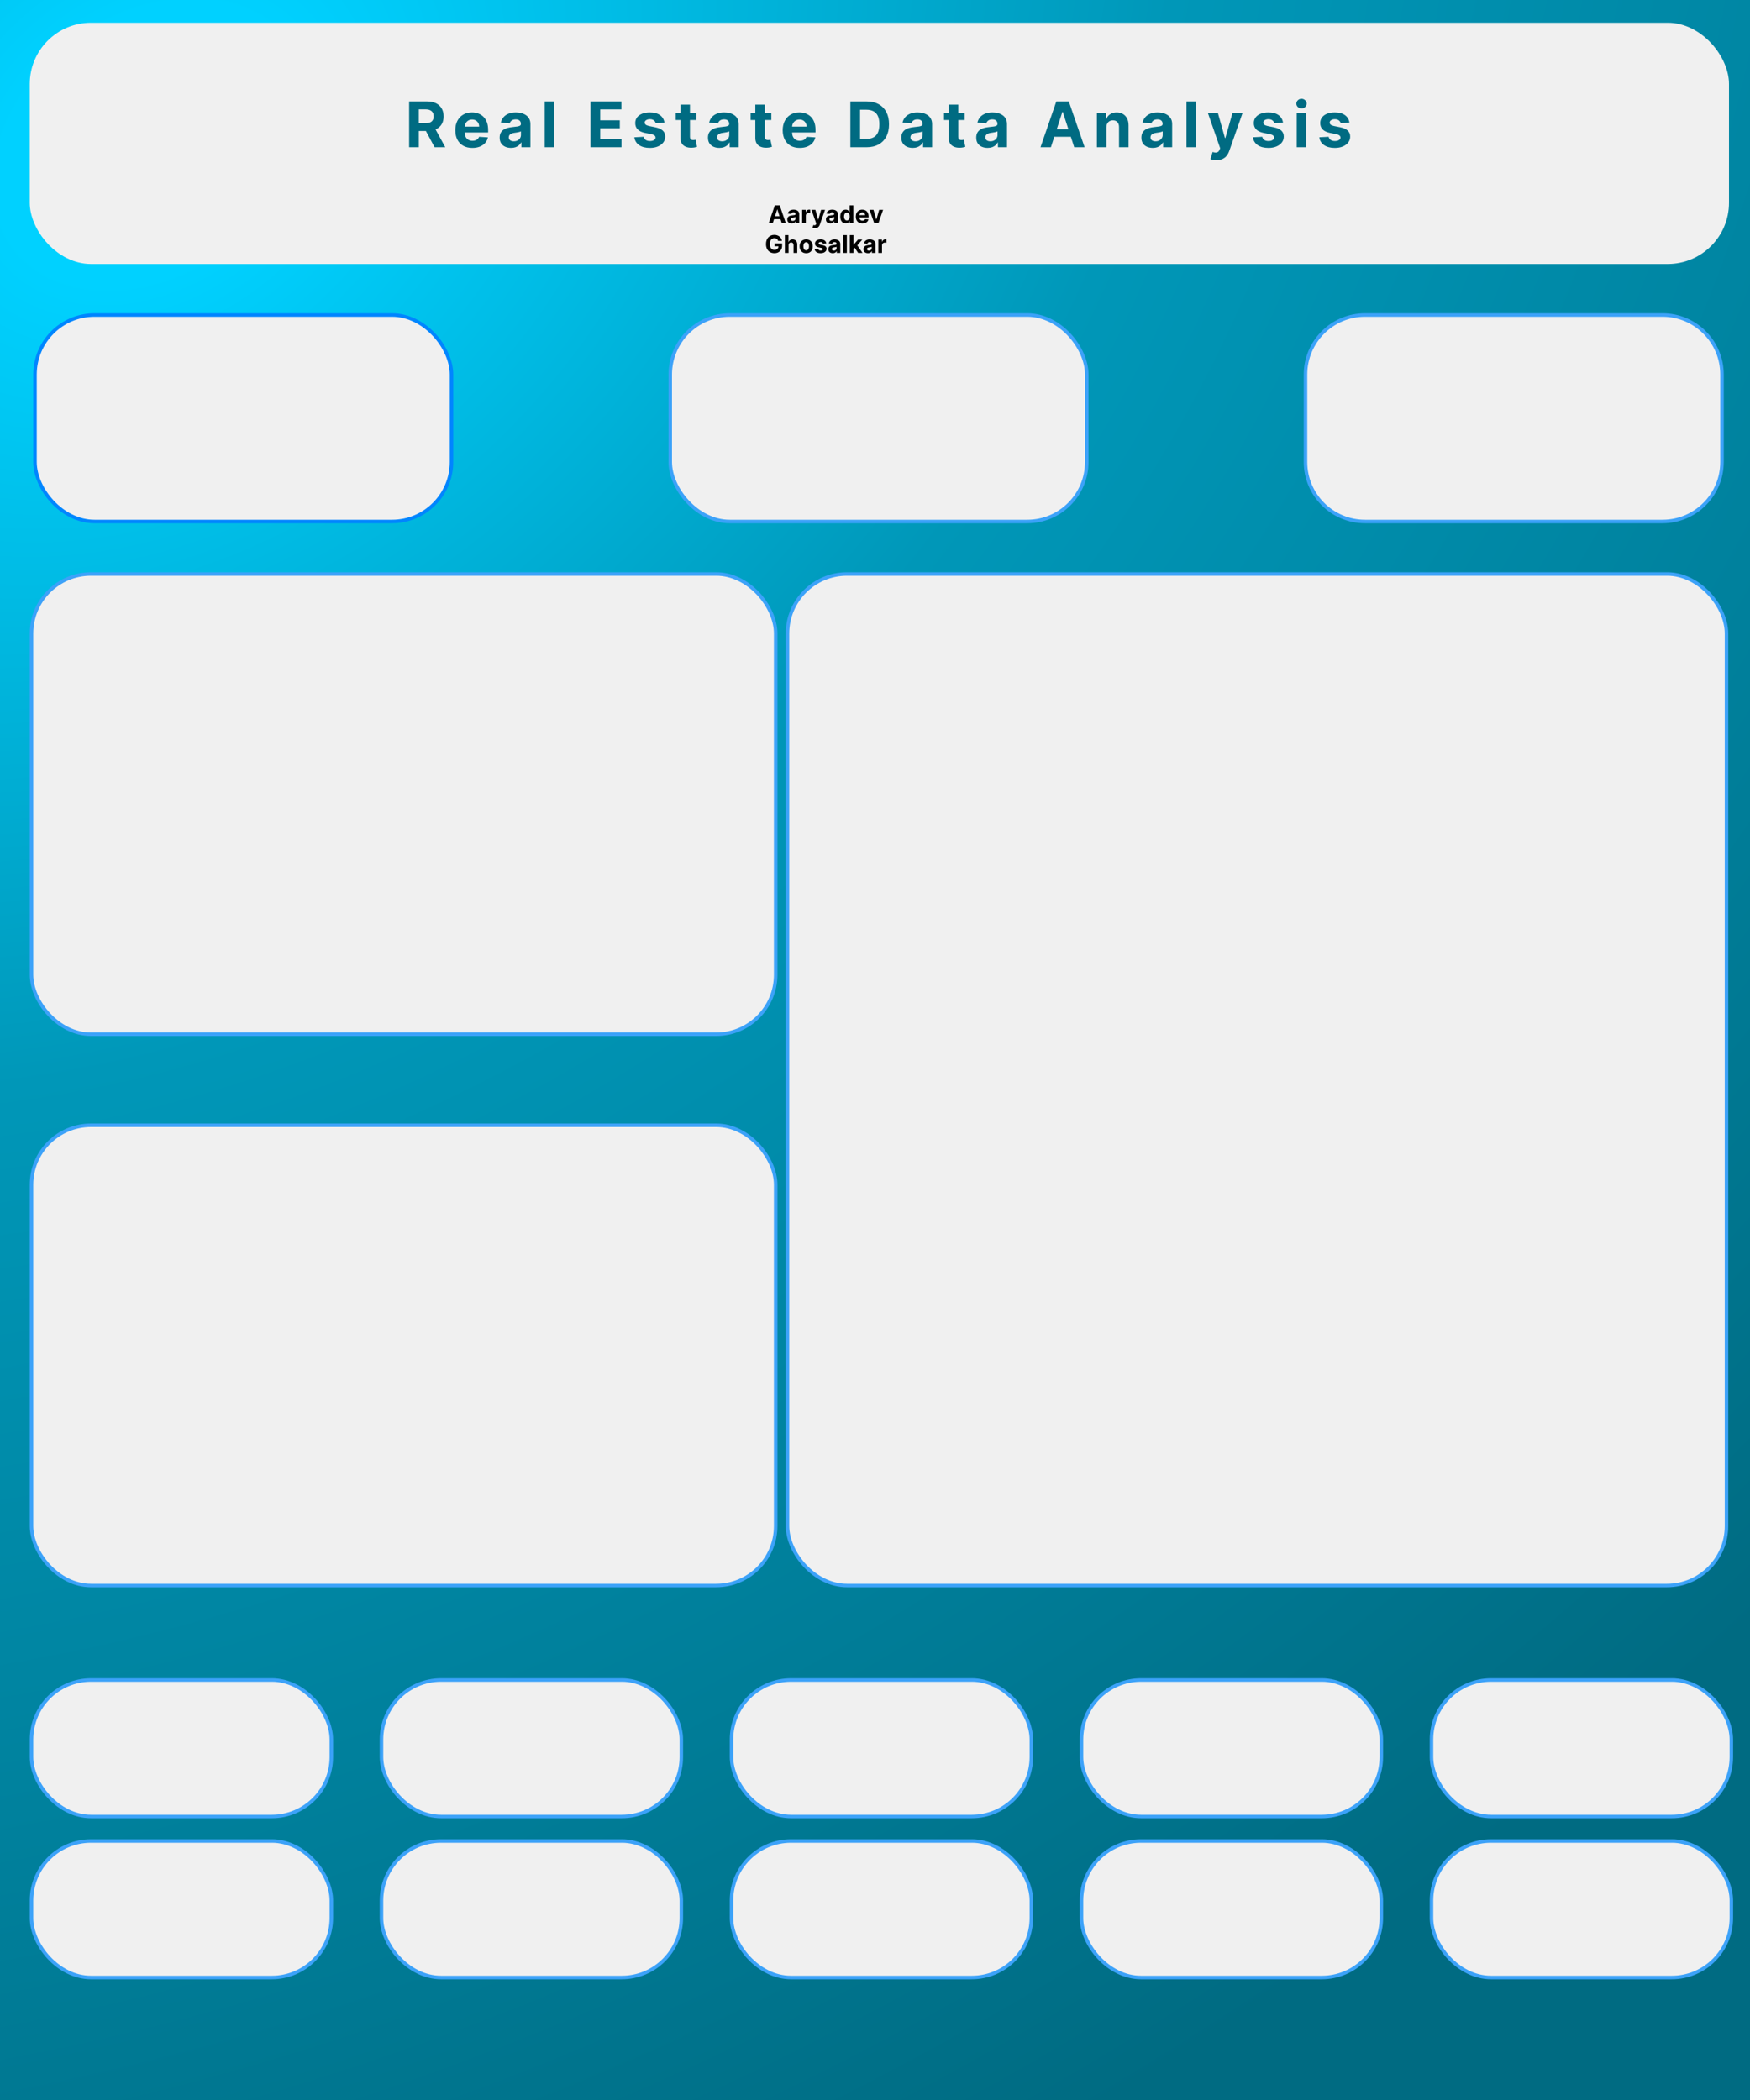<svg width="1000" height="1200" viewBox="0 0 1000 1200" fill="none" xmlns="http://www.w3.org/2000/svg">
<rect x="0" y="0" width="1000" height="1200" fill="#333333" stroke="none"/>
<rect width="1000" height="1200" fill="url(#paint0_radial_3_41)"/>
<rect x="18" y="328" width="425.245" height="263" rx="34" fill="#F0F0F0" stroke="#3CA2F9" stroke-width="2"/>
<rect x="20" y="180" width="238" height="118" rx="34" fill="#F0F0F0" stroke="#0085FF" stroke-width="2"/>
<rect x="383" y="180" width="238" height="118" rx="34" fill="#F0F0F0" stroke="#3CA2F9" stroke-width="2"/>
<path d="M780 180H950C968.778 180 984 195.222 984 214V264C984 282.778 968.778 298 950 298H780C761.222 298 746 282.778 746 264V214C746 195.222 761.222 180 780 180Z" fill="#F0F0F0" stroke="#3CA2F9" stroke-width="2"/>
<rect x="450" y="328" width="536.571" height="578" rx="34" fill="#F0F0F0" stroke="#3CA2F9" stroke-width="2"/>
<rect x="18" y="643" width="425.245" height="263" rx="34" fill="#F0F0F0" stroke="#3CA2F9" stroke-width="2"/>
<rect x="618" y="1052" width="171.333" height="78" rx="34" fill="#F0F0F0" stroke="#3CA2F9" stroke-width="2"/>
<rect x="418" y="1052" width="171.333" height="78" rx="34" fill="#F0F0F0" stroke="#3CA2F9" stroke-width="2"/>
<rect x="18" y="960" width="171.333" height="78" rx="34" fill="#F0F0F0" stroke="#3CA2F9" stroke-width="2"/>
<rect x="218" y="960" width="171.333" height="78" rx="34" fill="#F0F0F0" stroke="#3CA2F9" stroke-width="2"/>
<rect x="418" y="960" width="171.333" height="78" rx="34" fill="#F0F0F0" stroke="#3CA2F9" stroke-width="2"/>
<rect x="618" y="960" width="171.333" height="78" rx="34" fill="#F0F0F0" stroke="#3CA2F9" stroke-width="2"/>
<rect x="818" y="960" width="171.333" height="78" rx="34" fill="#F0F0F0" stroke="#3CA2F9" stroke-width="2"/>
<rect x="818" y="1052" width="171.333" height="78" rx="34" fill="#F0F0F0" stroke="#3CA2F9" stroke-width="2"/>
<rect x="18" y="1052" width="171.333" height="78" rx="34" fill="#F0F0F0" stroke="#3CA2F9" stroke-width="2"/>
<rect x="218" y="1052" width="171.333" height="78" rx="34" fill="#F0F0F0" stroke="#3CA2F9" stroke-width="2"/>
<rect x="17" y="13" width="971" height="137.848" rx="35" fill="#F0F0F0"/>
<path d="M233.791 84.135V57.953H244.12C246.098 57.953 247.785 58.307 249.183 59.014C250.589 59.713 251.659 60.706 252.392 61.993C253.133 63.271 253.504 64.776 253.504 66.506C253.504 68.244 253.129 69.74 252.379 70.993C251.629 72.237 250.542 73.192 249.119 73.857C247.704 74.521 245.991 74.854 243.98 74.854H237.063V70.405H243.085C244.142 70.405 245.019 70.26 245.718 69.97C246.417 69.68 246.937 69.246 247.278 68.666C247.627 68.087 247.802 67.367 247.802 66.506C247.802 65.636 247.627 64.903 247.278 64.307C246.937 63.71 246.413 63.259 245.706 62.952C245.007 62.636 244.125 62.479 243.059 62.479H239.326V84.135H233.791ZM247.93 72.22L254.437 84.135H248.326L241.96 72.22H247.93ZM269.906 84.519C267.886 84.519 266.147 84.109 264.69 83.291C263.241 82.465 262.125 81.297 261.341 79.788C260.556 78.271 260.164 76.477 260.164 74.406C260.164 72.386 260.556 70.614 261.341 69.088C262.125 67.562 263.228 66.374 264.652 65.521C266.083 64.669 267.762 64.243 269.689 64.243C270.984 64.243 272.19 64.452 273.306 64.869C274.431 65.278 275.412 65.896 276.247 66.723C277.091 67.55 277.747 68.59 278.216 69.842C278.684 71.087 278.919 72.544 278.919 74.215V75.71H262.338V72.335H273.792C273.792 71.551 273.622 70.857 273.281 70.251C272.94 69.646 272.467 69.173 271.862 68.832C271.265 68.483 270.571 68.308 269.778 68.308C268.951 68.308 268.218 68.5 267.579 68.884C266.949 69.259 266.454 69.766 266.096 70.405C265.738 71.035 265.555 71.739 265.547 72.514V75.723C265.547 76.695 265.726 77.534 266.083 78.242C266.45 78.949 266.966 79.494 267.63 79.878C268.295 80.261 269.083 80.453 269.995 80.453C270.601 80.453 271.154 80.368 271.657 80.198C272.16 80.027 272.591 79.771 272.949 79.43C273.306 79.09 273.579 78.672 273.767 78.178L278.804 78.51C278.548 79.72 278.024 80.777 277.231 81.68C276.447 82.575 275.433 83.274 274.189 83.777C272.953 84.271 271.525 84.519 269.906 84.519ZM292.032 84.506C290.779 84.506 289.663 84.288 288.683 83.854C287.703 83.41 286.927 82.759 286.356 81.898C285.793 81.028 285.512 79.946 285.512 78.651C285.512 77.56 285.713 76.644 286.113 75.902C286.514 75.16 287.059 74.564 287.749 74.112C288.44 73.66 289.224 73.32 290.102 73.09C290.988 72.859 291.917 72.698 292.889 72.604C294.031 72.484 294.951 72.374 295.65 72.271C296.349 72.16 296.856 71.999 297.171 71.785C297.487 71.573 297.644 71.257 297.644 70.84V70.763C297.644 69.953 297.389 69.327 296.877 68.884C296.374 68.44 295.659 68.219 294.73 68.219C293.749 68.219 292.97 68.436 292.39 68.871C291.811 69.297 291.427 69.834 291.239 70.482L286.203 70.073C286.458 68.879 286.961 67.848 287.711 66.979C288.461 66.101 289.428 65.428 290.613 64.959C291.806 64.482 293.187 64.243 294.755 64.243C295.846 64.243 296.89 64.371 297.887 64.626C298.893 64.882 299.784 65.278 300.559 65.815C301.343 66.352 301.961 67.043 302.413 67.886C302.864 68.722 303.09 69.723 303.09 70.891V84.135H297.926V81.412H297.772C297.457 82.026 297.035 82.567 296.507 83.035C295.978 83.496 295.343 83.858 294.602 84.122C293.86 84.378 293.004 84.506 292.032 84.506ZM293.592 80.747C294.393 80.747 295.1 80.59 295.714 80.274C296.328 79.95 296.809 79.516 297.159 78.97C297.508 78.425 297.683 77.807 297.683 77.117V75.033C297.512 75.144 297.278 75.246 296.98 75.34C296.69 75.425 296.362 75.506 295.995 75.582C295.629 75.651 295.262 75.715 294.896 75.774C294.529 75.825 294.197 75.872 293.899 75.915C293.259 76.009 292.701 76.158 292.224 76.362C291.747 76.567 291.376 76.844 291.112 77.193C290.847 77.534 290.715 77.96 290.715 78.472C290.715 79.213 290.984 79.78 291.521 80.172C292.066 80.555 292.757 80.747 293.592 80.747ZM316.722 57.953V84.135H311.275V57.953H316.722ZM337.438 84.135V57.953H355.08V62.517H342.974V68.756H354.173V73.32H342.974V79.571H355.132V84.135H337.438ZM379.677 70.098L374.691 70.405C374.606 69.979 374.423 69.595 374.142 69.254C373.86 68.905 373.49 68.628 373.029 68.423C372.578 68.21 372.037 68.104 371.406 68.104C370.562 68.104 369.85 68.283 369.271 68.641C368.691 68.99 368.402 69.459 368.402 70.047C368.402 70.516 368.589 70.912 368.964 71.236C369.339 71.56 369.983 71.82 370.894 72.016L374.448 72.732C376.358 73.124 377.781 73.754 378.718 74.624C379.656 75.493 380.125 76.635 380.125 78.05C380.125 79.337 379.745 80.466 378.987 81.438C378.237 82.409 377.206 83.168 375.893 83.713C374.589 84.25 373.085 84.519 371.38 84.519C368.781 84.519 366.71 83.977 365.167 82.895C363.633 81.804 362.734 80.321 362.47 78.446L367.826 78.165C367.988 78.957 368.38 79.562 369.002 79.98C369.625 80.389 370.421 80.594 371.393 80.594C372.348 80.594 373.115 80.41 373.694 80.044C374.282 79.669 374.581 79.188 374.589 78.6C374.581 78.105 374.372 77.7 373.963 77.385C373.554 77.061 372.923 76.814 372.071 76.644L368.67 75.966C366.752 75.582 365.325 74.918 364.387 73.972C363.458 73.026 362.994 71.82 362.994 70.354C362.994 69.092 363.335 68.006 364.017 67.094C364.707 66.182 365.674 65.479 366.919 64.984C368.171 64.49 369.637 64.243 371.316 64.243C373.796 64.243 375.748 64.767 377.171 65.815C378.603 66.864 379.439 68.291 379.677 70.098ZM397.959 64.499V68.59H386.133V64.499H397.959ZM388.818 59.794H394.264V78.101C394.264 78.604 394.341 78.996 394.494 79.277C394.647 79.55 394.861 79.742 395.133 79.852C395.415 79.963 395.738 80.019 396.105 80.019C396.361 80.019 396.616 79.997 396.872 79.955C397.128 79.903 397.324 79.865 397.46 79.84L398.316 83.892C398.044 83.977 397.66 84.075 397.166 84.186C396.672 84.305 396.071 84.378 395.363 84.403C394.051 84.455 392.9 84.28 391.912 83.879C390.932 83.479 390.169 82.857 389.623 82.013C389.078 81.169 388.809 80.104 388.818 78.817V59.794ZM411.066 84.506C409.813 84.506 408.696 84.288 407.716 83.854C406.736 83.41 405.96 82.759 405.389 81.898C404.827 81.028 404.546 79.946 404.546 78.651C404.546 77.56 404.746 76.644 405.147 75.902C405.547 75.16 406.093 74.564 406.783 74.112C407.473 73.66 408.257 73.32 409.135 73.09C410.022 72.859 410.95 72.698 411.922 72.604C413.064 72.484 413.985 72.374 414.683 72.271C415.382 72.16 415.889 71.999 416.205 71.785C416.52 71.573 416.678 71.257 416.678 70.84V70.763C416.678 69.953 416.422 69.327 415.911 68.884C415.408 68.44 414.692 68.219 413.763 68.219C412.783 68.219 412.003 68.436 411.423 68.871C410.844 69.297 410.46 69.834 410.273 70.482L405.236 70.073C405.492 68.879 405.995 67.848 406.745 66.979C407.495 66.101 408.462 65.428 409.647 64.959C410.84 64.482 412.22 64.243 413.789 64.243C414.879 64.243 415.923 64.371 416.921 64.626C417.926 64.882 418.817 65.278 419.593 65.815C420.377 66.352 420.995 67.043 421.446 67.886C421.898 68.722 422.124 69.723 422.124 70.891V84.135H416.959V81.412H416.806C416.49 82.026 416.068 82.567 415.54 83.035C415.012 83.496 414.377 83.858 413.635 84.122C412.894 84.378 412.037 84.506 411.066 84.506ZM412.625 80.747C413.426 80.747 414.134 80.59 414.747 80.274C415.361 79.95 415.843 79.516 416.192 78.97C416.541 78.425 416.716 77.807 416.716 77.117V75.033C416.546 75.144 416.311 75.246 416.013 75.34C415.723 75.425 415.395 75.506 415.029 75.582C414.662 75.651 414.296 75.715 413.929 75.774C413.563 75.825 413.23 75.872 412.932 75.915C412.293 76.009 411.735 76.158 411.257 76.362C410.78 76.567 410.409 76.844 410.145 77.193C409.881 77.534 409.749 77.96 409.749 78.472C409.749 79.213 410.017 79.78 410.554 80.172C411.1 80.555 411.79 80.747 412.625 80.747ZM440.754 64.499V68.59H428.928V64.499H440.754ZM431.613 59.794H437.059V78.101C437.059 78.604 437.136 78.996 437.289 79.277C437.442 79.55 437.656 79.742 437.928 79.852C438.209 79.963 438.533 80.019 438.9 80.019C439.156 80.019 439.411 79.997 439.667 79.955C439.923 79.903 440.119 79.865 440.255 79.84L441.111 83.892C440.839 83.977 440.455 84.075 439.961 84.186C439.467 84.305 438.866 84.378 438.158 84.403C436.846 84.455 435.695 84.28 434.707 83.879C433.727 83.479 432.964 82.857 432.418 82.013C431.873 81.169 431.604 80.104 431.613 78.817V59.794ZM456.999 84.519C454.979 84.519 453.241 84.109 451.783 83.291C450.334 82.465 449.218 81.297 448.434 79.788C447.65 78.271 447.258 76.477 447.258 74.406C447.258 72.386 447.65 70.614 448.434 69.088C449.218 67.562 450.321 66.374 451.745 65.521C453.177 64.669 454.856 64.243 456.782 64.243C458.077 64.243 459.283 64.452 460.4 64.869C461.525 65.278 462.505 65.896 463.34 66.723C464.184 67.55 464.84 68.59 465.309 69.842C465.777 71.087 466.012 72.544 466.012 74.215V75.71H449.431V72.335H460.885C460.885 71.551 460.715 70.857 460.374 70.251C460.033 69.646 459.56 69.173 458.955 68.832C458.358 68.483 457.664 68.308 456.871 68.308C456.045 68.308 455.312 68.5 454.672 68.884C454.042 69.259 453.547 69.766 453.189 70.405C452.831 71.035 452.648 71.739 452.64 72.514V75.723C452.64 76.695 452.819 77.534 453.177 78.242C453.543 78.949 454.059 79.494 454.723 79.878C455.388 80.261 456.177 80.453 457.089 80.453C457.694 80.453 458.248 80.368 458.75 80.198C459.253 80.027 459.684 79.771 460.042 79.43C460.4 79.09 460.672 78.672 460.86 78.178L465.897 78.51C465.641 79.72 465.117 80.777 464.324 81.68C463.54 82.575 462.526 83.274 461.282 83.777C460.046 84.271 458.618 84.519 456.999 84.519ZM495.201 84.135H485.92V57.953H495.278C497.912 57.953 500.179 58.477 502.079 59.526C503.98 60.565 505.441 62.061 506.464 64.013C507.495 65.965 508.011 68.3 508.011 71.019C508.011 73.746 507.495 76.09 506.464 78.05C505.441 80.01 503.971 81.514 502.054 82.562C500.145 83.611 497.86 84.135 495.201 84.135ZM491.456 79.392H494.971C496.608 79.392 497.984 79.102 499.1 78.523C500.225 77.935 501.069 77.027 501.632 75.8C502.203 74.564 502.488 72.97 502.488 71.019C502.488 69.084 502.203 67.503 501.632 66.276C501.069 65.048 500.23 64.145 499.113 63.565C497.997 62.986 496.62 62.696 494.984 62.696H491.456V79.392ZM521.569 84.506C520.316 84.506 519.199 84.288 518.219 83.854C517.239 83.41 516.464 82.759 515.893 81.898C515.33 81.028 515.049 79.946 515.049 78.651C515.049 77.56 515.249 76.644 515.65 75.902C516.05 75.16 516.596 74.564 517.286 74.112C517.976 73.66 518.76 73.32 519.638 73.09C520.525 72.859 521.454 72.698 522.425 72.604C523.567 72.484 524.488 72.374 525.187 72.271C525.885 72.16 526.393 71.999 526.708 71.785C527.023 71.573 527.181 71.257 527.181 70.84V70.763C527.181 69.953 526.925 69.327 526.414 68.884C525.911 68.44 525.195 68.219 524.266 68.219C523.286 68.219 522.506 68.436 521.927 68.871C521.347 69.297 520.964 69.834 520.776 70.482L515.739 70.073C515.995 68.879 516.498 67.848 517.248 66.979C517.998 66.101 518.965 65.428 520.15 64.959C521.343 64.482 522.724 64.243 524.292 64.243C525.383 64.243 526.427 64.371 527.424 64.626C528.429 64.882 529.32 65.278 530.096 65.815C530.88 66.352 531.498 67.043 531.949 67.886C532.401 68.722 532.627 69.723 532.627 70.891V84.135H527.462V81.412H527.309C526.993 82.026 526.572 82.567 526.043 83.035C525.515 83.496 524.88 83.858 524.138 84.122C523.397 84.378 522.54 84.506 521.569 84.506ZM523.128 80.747C523.929 80.747 524.637 80.59 525.251 80.274C525.864 79.95 526.346 79.516 526.695 78.97C527.045 78.425 527.219 77.807 527.219 77.117V75.033C527.049 75.144 526.814 75.246 526.516 75.34C526.226 75.425 525.898 75.506 525.532 75.582C525.165 75.651 524.799 75.715 524.432 75.774C524.066 75.825 523.733 75.872 523.435 75.915C522.796 76.009 522.238 76.158 521.76 76.362C521.283 76.567 520.912 76.844 520.648 77.193C520.384 77.534 520.252 77.96 520.252 78.472C520.252 79.213 520.52 79.78 521.057 80.172C521.603 80.555 522.293 80.747 523.128 80.747ZM551.257 64.499V68.59H539.431V64.499H551.257ZM542.116 59.794H547.562V78.101C547.562 78.604 547.639 78.996 547.792 79.277C547.946 79.55 548.159 79.742 548.431 79.852C548.713 79.963 549.036 80.019 549.403 80.019C549.659 80.019 549.914 79.997 550.17 79.955C550.426 79.903 550.622 79.865 550.758 79.84L551.615 83.892C551.342 83.977 550.958 84.075 550.464 84.186C549.97 84.305 549.369 84.378 548.661 84.403C547.349 84.455 546.198 84.28 545.21 83.879C544.23 83.479 543.467 82.857 542.921 82.013C542.376 81.169 542.108 80.104 542.116 78.817V59.794ZM564.364 84.506C563.111 84.506 561.994 84.288 561.014 83.854C560.034 83.41 559.259 82.759 558.688 81.898C558.125 81.028 557.844 79.946 557.844 78.651C557.844 77.56 558.044 76.644 558.445 75.902C558.845 75.16 559.391 74.564 560.081 74.112C560.771 73.66 561.555 73.32 562.433 73.09C563.32 72.859 564.249 72.698 565.22 72.604C566.362 72.484 567.283 72.374 567.982 72.271C568.68 72.16 569.188 71.999 569.503 71.785C569.818 71.573 569.976 71.257 569.976 70.84V70.763C569.976 69.953 569.72 69.327 569.209 68.884C568.706 68.44 567.99 68.219 567.061 68.219C566.081 68.219 565.301 68.436 564.722 68.871C564.142 69.297 563.759 69.834 563.571 70.482L558.534 70.073C558.79 68.879 559.293 67.848 560.043 66.979C560.793 66.101 561.76 65.428 562.945 64.959C564.138 64.482 565.518 64.243 567.087 64.243C568.178 64.243 569.222 64.371 570.219 64.626C571.224 64.882 572.115 65.278 572.891 65.815C573.675 66.352 574.293 67.043 574.744 67.886C575.196 68.722 575.422 69.723 575.422 70.891V84.135H570.257V81.412H570.104C569.788 82.026 569.367 82.567 568.838 83.035C568.31 83.496 567.675 83.858 566.933 84.122C566.192 84.378 565.335 84.506 564.364 84.506ZM565.923 80.747C566.724 80.747 567.432 80.59 568.045 80.274C568.659 79.95 569.141 79.516 569.49 78.97C569.84 78.425 570.014 77.807 570.014 77.117V75.033C569.844 75.144 569.609 75.246 569.311 75.34C569.021 75.425 568.693 75.506 568.327 75.582C567.96 75.651 567.594 75.715 567.227 75.774C566.861 75.825 566.528 75.872 566.23 75.915C565.591 76.009 565.033 76.158 564.555 76.362C564.078 76.567 563.707 76.844 563.443 77.193C563.179 77.534 563.047 77.96 563.047 78.472C563.047 79.213 563.315 79.78 563.852 80.172C564.398 80.555 565.088 80.747 565.923 80.747ZM600.514 84.135H594.582L603.621 57.953H610.754L619.78 84.135H613.848L607.29 63.936H607.085L600.514 84.135ZM600.143 73.844H614.155V78.165H600.143V73.844ZM632.235 72.783V84.135H626.789V64.499H631.979V67.963H632.209C632.644 66.821 633.373 65.918 634.395 65.253C635.418 64.58 636.658 64.243 638.115 64.243C639.479 64.243 640.668 64.541 641.682 65.138C642.696 65.734 643.485 66.587 644.047 67.695C644.61 68.794 644.891 70.107 644.891 71.632V84.135H639.445V72.604C639.454 71.402 639.147 70.465 638.525 69.791C637.902 69.109 637.046 68.769 635.955 68.769C635.222 68.769 634.574 68.926 634.012 69.242C633.458 69.557 633.023 70.017 632.708 70.622C632.401 71.219 632.243 71.939 632.235 72.783ZM658.743 84.506C657.49 84.506 656.373 84.288 655.393 83.854C654.413 83.41 653.638 82.759 653.067 81.898C652.504 81.028 652.223 79.946 652.223 78.651C652.223 77.56 652.423 76.644 652.824 75.902C653.224 75.16 653.77 74.564 654.46 74.112C655.15 73.66 655.934 73.32 656.812 73.09C657.699 72.859 658.628 72.698 659.599 72.604C660.741 72.484 661.662 72.374 662.361 72.271C663.059 72.16 663.567 71.999 663.882 71.785C664.197 71.573 664.355 71.257 664.355 70.84V70.763C664.355 69.953 664.099 69.327 663.588 68.884C663.085 68.44 662.369 68.219 661.44 68.219C660.46 68.219 659.68 68.436 659.101 68.871C658.521 69.297 658.138 69.834 657.95 70.482L652.913 70.073C653.169 68.879 653.672 67.848 654.422 66.979C655.172 66.101 656.139 65.428 657.324 64.959C658.517 64.482 659.898 64.243 661.466 64.243C662.557 64.243 663.601 64.371 664.598 64.626C665.604 64.882 666.494 65.278 667.27 65.815C668.054 66.352 668.672 67.043 669.123 67.886C669.575 68.722 669.801 69.723 669.801 70.891V84.135H664.636V81.412H664.483C664.167 82.026 663.746 82.567 663.217 83.035C662.689 83.496 662.054 83.858 661.312 84.122C660.571 84.378 659.714 84.506 658.743 84.506ZM660.302 80.747C661.104 80.747 661.811 80.59 662.425 80.274C663.038 79.95 663.52 79.516 663.869 78.97C664.219 78.425 664.393 77.807 664.393 77.117V75.033C664.223 75.144 663.988 75.246 663.69 75.34C663.4 75.425 663.072 75.506 662.706 75.582C662.339 75.651 661.973 75.715 661.606 75.774C661.24 75.825 660.908 75.872 660.609 75.915C659.97 76.009 659.412 76.158 658.934 76.362C658.457 76.567 658.086 76.844 657.822 77.193C657.558 77.534 657.426 77.96 657.426 78.472C657.426 79.213 657.694 79.78 658.231 80.172C658.777 80.555 659.467 80.747 660.302 80.747ZM683.432 57.953V84.135H677.986V57.953H683.432ZM695.117 91.499C694.427 91.499 693.779 91.443 693.174 91.332C692.577 91.23 692.083 91.098 691.691 90.936L692.918 86.871C693.557 87.067 694.133 87.173 694.644 87.19C695.164 87.207 695.611 87.088 695.986 86.832C696.37 86.577 696.681 86.142 696.919 85.528L697.239 84.698L690.195 64.499H695.922L699.988 78.919H700.192L704.296 64.499H710.062L702.429 86.257C702.063 87.314 701.564 88.234 700.934 89.019C700.312 89.811 699.523 90.421 698.569 90.847C697.614 91.281 696.464 91.499 695.117 91.499ZM733.146 70.098L728.161 70.405C728.075 69.979 727.892 69.595 727.611 69.254C727.33 68.905 726.959 68.628 726.499 68.423C726.047 68.21 725.506 68.104 724.875 68.104C724.031 68.104 723.32 68.283 722.74 68.641C722.161 68.99 721.871 69.459 721.871 70.047C721.871 70.516 722.058 70.912 722.433 71.236C722.808 71.56 723.452 71.82 724.364 72.016L727.918 72.732C729.827 73.124 731.25 73.754 732.188 74.624C733.125 75.493 733.594 76.635 733.594 78.05C733.594 79.337 733.215 80.466 732.456 81.438C731.706 82.409 730.675 83.168 729.362 83.713C728.058 84.25 726.554 84.519 724.85 84.519C722.25 84.519 720.179 83.977 718.637 82.895C717.102 81.804 716.203 80.321 715.939 78.446L721.296 78.165C721.458 78.957 721.85 79.562 722.472 79.98C723.094 80.389 723.891 80.594 724.862 80.594C725.817 80.594 726.584 80.41 727.164 80.044C727.752 79.669 728.05 79.188 728.058 78.6C728.05 78.105 727.841 77.7 727.432 77.385C727.023 77.061 726.392 76.814 725.54 76.644L722.139 75.966C720.222 75.582 718.794 74.918 717.857 73.972C716.928 73.026 716.463 71.82 716.463 70.354C716.463 69.092 716.804 68.006 717.486 67.094C718.176 66.182 719.144 65.479 720.388 64.984C721.641 64.49 723.107 64.243 724.786 64.243C727.266 64.243 729.218 64.767 730.641 65.815C732.073 66.864 732.908 68.291 733.146 70.098ZM740.983 84.135V64.499H746.429V84.135H740.983ZM743.719 61.967C742.909 61.967 742.215 61.699 741.635 61.162C741.064 60.617 740.779 59.965 740.779 59.206C740.779 58.456 741.064 57.812 741.635 57.276C742.215 56.73 742.909 56.457 743.719 56.457C744.529 56.457 745.219 56.73 745.79 57.276C746.37 57.812 746.659 58.456 746.659 59.206C746.659 59.965 746.37 60.617 745.79 61.162C745.219 61.699 744.529 61.967 743.719 61.967ZM771.09 70.098L766.104 70.405C766.019 69.979 765.836 69.595 765.554 69.254C765.273 68.905 764.902 68.628 764.442 68.423C763.991 68.21 763.449 68.104 762.819 68.104C761.975 68.104 761.263 68.283 760.684 68.641C760.104 68.99 759.814 69.459 759.814 70.047C759.814 70.516 760.002 70.912 760.377 71.236C760.752 71.56 761.395 71.82 762.307 72.016L765.861 72.732C767.77 73.124 769.194 73.754 770.131 74.624C771.069 75.493 771.537 76.635 771.537 78.05C771.537 79.337 771.158 80.466 770.4 81.438C769.65 82.409 768.618 83.168 767.306 83.713C766.002 84.25 764.498 84.519 762.793 84.519C760.194 84.519 758.123 83.977 756.58 82.895C755.046 81.804 754.147 80.321 753.883 78.446L759.239 78.165C759.401 78.957 759.793 79.562 760.415 79.98C761.037 80.389 761.834 80.594 762.806 80.594C763.76 80.594 764.527 80.41 765.107 80.044C765.695 79.669 765.993 79.188 766.002 78.6C765.993 78.105 765.785 77.7 765.375 77.385C764.966 77.061 764.336 76.814 763.483 76.644L760.083 75.966C758.165 75.582 756.738 74.918 755.8 73.972C754.871 73.026 754.407 71.82 754.407 70.354C754.407 69.092 754.748 68.006 755.429 67.094C756.12 66.182 757.087 65.479 758.331 64.984C759.584 64.49 761.05 64.243 762.729 64.243C765.209 64.243 767.161 64.767 768.584 65.815C770.016 66.864 770.851 68.291 771.09 70.098Z" fill="#006B82"/>
<path d="M441.558 127.536H439.251L442.766 117.354H445.54L449.05 127.536H446.743L444.192 119.681H444.113L441.558 127.536ZM441.413 123.534H446.862V125.214H441.413V123.534ZM452.413 127.68C451.926 127.68 451.492 127.596 451.11 127.427C450.729 127.254 450.428 127.001 450.206 126.666C449.987 126.328 449.877 125.907 449.877 125.403C449.877 124.979 449.955 124.623 450.111 124.334C450.267 124.046 450.479 123.814 450.748 123.638C451.016 123.463 451.321 123.33 451.662 123.241C452.007 123.151 452.368 123.088 452.746 123.052C453.19 123.005 453.548 122.962 453.82 122.922C454.092 122.879 454.289 122.816 454.412 122.733C454.534 122.651 454.596 122.528 454.596 122.366V122.336C454.596 122.021 454.496 121.777 454.297 121.605C454.102 121.433 453.823 121.346 453.462 121.346C453.081 121.346 452.778 121.431 452.552 121.6C452.327 121.766 452.178 121.974 452.105 122.226L450.146 122.067C450.245 121.603 450.441 121.202 450.733 120.864C451.024 120.523 451.4 120.261 451.861 120.079C452.325 119.893 452.862 119.8 453.472 119.8C453.896 119.8 454.302 119.85 454.69 119.949C455.081 120.049 455.427 120.203 455.729 120.412C456.034 120.62 456.274 120.889 456.45 121.217C456.626 121.542 456.713 121.931 456.713 122.385V127.536H454.705V126.477H454.645C454.523 126.716 454.359 126.926 454.153 127.108C453.948 127.287 453.701 127.428 453.412 127.531C453.124 127.63 452.791 127.68 452.413 127.68ZM453.02 126.218C453.331 126.218 453.606 126.157 453.845 126.035C454.083 125.909 454.271 125.74 454.407 125.527C454.542 125.315 454.61 125.075 454.61 124.807V123.996C454.544 124.039 454.453 124.079 454.337 124.116C454.224 124.149 454.097 124.18 453.954 124.21C453.812 124.236 453.669 124.261 453.527 124.285C453.384 124.304 453.255 124.323 453.139 124.339C452.89 124.376 452.673 124.434 452.488 124.513C452.302 124.593 452.158 124.701 452.055 124.836C451.952 124.969 451.901 125.135 451.901 125.334C451.901 125.622 452.005 125.842 452.214 125.995C452.426 126.144 452.695 126.218 453.02 126.218ZM458.357 127.536V119.9H460.41V121.232H460.489C460.629 120.758 460.862 120.4 461.19 120.158C461.518 119.913 461.896 119.79 462.324 119.79C462.43 119.79 462.544 119.797 462.667 119.81C462.79 119.823 462.897 119.842 462.99 119.865V121.744C462.891 121.714 462.753 121.688 462.577 121.665C462.402 121.641 462.241 121.63 462.095 121.63C461.784 121.63 461.505 121.698 461.26 121.834C461.018 121.966 460.826 122.152 460.683 122.39C460.544 122.629 460.474 122.904 460.474 123.216V127.536H458.357ZM465.625 130.4C465.357 130.4 465.105 130.378 464.869 130.335C464.637 130.295 464.445 130.244 464.293 130.181L464.77 128.6C465.018 128.676 465.242 128.718 465.441 128.724C465.643 128.731 465.817 128.684 465.963 128.585C466.112 128.486 466.233 128.317 466.326 128.078L466.45 127.755L463.711 119.9H465.938L467.519 125.508H467.599L469.195 119.9H471.437L468.469 128.361C468.326 128.772 468.132 129.13 467.887 129.435C467.645 129.743 467.339 129.98 466.967 130.146C466.596 130.315 466.149 130.4 465.625 130.4ZM474.493 127.68C474.006 127.68 473.572 127.596 473.191 127.427C472.809 127.254 472.508 127.001 472.286 126.666C472.067 126.328 471.958 125.907 471.958 125.403C471.958 124.979 472.035 124.623 472.191 124.334C472.347 124.046 472.559 123.814 472.828 123.638C473.096 123.463 473.401 123.33 473.742 123.241C474.087 123.151 474.448 123.088 474.826 123.052C475.27 123.005 475.628 122.962 475.9 122.922C476.172 122.879 476.369 122.816 476.492 122.733C476.614 122.651 476.676 122.528 476.676 122.366V122.336C476.676 122.021 476.576 121.777 476.377 121.605C476.182 121.433 475.903 121.346 475.542 121.346C475.161 121.346 474.858 121.431 474.632 121.6C474.407 121.766 474.258 121.974 474.185 122.226L472.226 122.067C472.325 121.603 472.521 121.202 472.813 120.864C473.104 120.523 473.481 120.261 473.941 120.079C474.405 119.893 474.942 119.8 475.552 119.8C475.976 119.8 476.382 119.85 476.77 119.949C477.161 120.049 477.508 120.203 477.809 120.412C478.114 120.62 478.354 120.889 478.53 121.217C478.706 121.542 478.793 121.931 478.793 122.385V127.536H476.785V126.477H476.725C476.603 126.716 476.439 126.926 476.233 127.108C476.028 127.287 475.781 127.428 475.492 127.531C475.204 127.63 474.871 127.68 474.493 127.68ZM475.1 126.218C475.411 126.218 475.686 126.157 475.925 126.035C476.164 125.909 476.351 125.74 476.487 125.527C476.623 125.315 476.691 125.075 476.691 124.807V123.996C476.624 124.039 476.533 124.079 476.417 124.116C476.304 124.149 476.177 124.18 476.034 124.21C475.892 124.236 475.749 124.261 475.607 124.285C475.464 124.304 475.335 124.323 475.219 124.339C474.97 124.376 474.753 124.434 474.568 124.513C474.382 124.593 474.238 124.701 474.135 124.836C474.032 124.969 473.981 125.135 473.981 125.334C473.981 125.622 474.085 125.842 474.294 125.995C474.506 126.144 474.775 126.218 475.1 126.218ZM483.251 127.66C482.671 127.66 482.145 127.511 481.675 127.213C481.207 126.911 480.836 126.469 480.561 125.885C480.289 125.299 480.153 124.58 480.153 123.728C480.153 122.853 480.294 122.125 480.576 121.545C480.858 120.962 481.232 120.526 481.699 120.238C482.17 119.946 482.685 119.8 483.246 119.8C483.673 119.8 484.029 119.873 484.314 120.019C484.603 120.161 484.835 120.34 485.01 120.556C485.189 120.768 485.325 120.977 485.418 121.182H485.483V117.354H487.596V127.536H485.508V126.313H485.418C485.319 126.525 485.178 126.736 484.996 126.944C484.817 127.15 484.583 127.321 484.295 127.456C484.01 127.592 483.662 127.66 483.251 127.66ZM483.922 125.975C484.263 125.975 484.551 125.882 484.787 125.696C485.025 125.508 485.208 125.244 485.334 124.906C485.463 124.568 485.528 124.172 485.528 123.718C485.528 123.264 485.465 122.869 485.339 122.535C485.213 122.2 485.03 121.941 484.792 121.759C484.553 121.577 484.263 121.486 483.922 121.486C483.574 121.486 483.28 121.58 483.042 121.769C482.803 121.958 482.622 122.22 482.5 122.554C482.377 122.889 482.316 123.277 482.316 123.718C482.316 124.162 482.377 124.555 482.5 124.896C482.626 125.234 482.806 125.499 483.042 125.692C483.28 125.88 483.574 125.975 483.922 125.975ZM492.817 127.685C492.032 127.685 491.355 127.526 490.789 127.208C490.225 126.886 489.791 126.432 489.486 125.846C489.181 125.256 489.029 124.558 489.029 123.753C489.029 122.967 489.181 122.278 489.486 121.684C489.791 121.091 490.22 120.629 490.774 120.297C491.331 119.966 491.984 119.8 492.733 119.8C493.236 119.8 493.705 119.881 494.14 120.044C494.577 120.203 494.958 120.443 495.283 120.765C495.611 121.086 495.866 121.491 496.049 121.978C496.231 122.462 496.322 123.028 496.322 123.678V124.26H489.874V122.947H494.328C494.328 122.642 494.262 122.372 494.13 122.137C493.997 121.901 493.813 121.718 493.578 121.585C493.346 121.449 493.076 121.381 492.767 121.381C492.446 121.381 492.161 121.456 491.912 121.605C491.667 121.751 491.475 121.948 491.336 122.196C491.196 122.442 491.125 122.715 491.122 123.017V124.265C491.122 124.642 491.191 124.969 491.331 125.244C491.473 125.519 491.674 125.731 491.932 125.88C492.191 126.03 492.497 126.104 492.852 126.104C493.087 126.104 493.303 126.071 493.498 126.005C493.694 125.938 493.861 125.839 494 125.706C494.14 125.574 494.246 125.411 494.319 125.219L496.277 125.348C496.178 125.819 495.974 126.23 495.666 126.581C495.361 126.929 494.966 127.201 494.483 127.397C494.002 127.589 493.447 127.685 492.817 127.685ZM504.618 119.9L501.949 127.536H499.562L496.893 119.9H499.13L500.716 125.363H500.795L502.376 119.9H504.618ZM444.64 137.645C444.57 137.403 444.473 137.19 444.347 137.004C444.221 136.815 444.067 136.656 443.884 136.527C443.705 136.394 443.5 136.293 443.268 136.223C443.039 136.154 442.786 136.119 442.507 136.119C441.987 136.119 441.529 136.248 441.135 136.507C440.744 136.765 440.439 137.142 440.22 137.635C440.001 138.126 439.892 138.726 439.892 139.435C439.892 140.144 440 140.748 440.215 141.245C440.431 141.742 440.736 142.121 441.13 142.383C441.524 142.642 441.99 142.771 442.527 142.771C443.014 142.771 443.43 142.685 443.775 142.513C444.123 142.337 444.388 142.09 444.57 141.772C444.756 141.454 444.849 141.077 444.849 140.643L445.286 140.708H442.661V139.087H446.922V140.37C446.922 141.265 446.733 142.034 446.355 142.677C445.977 143.316 445.457 143.81 444.794 144.158C444.131 144.503 443.372 144.675 442.517 144.675C441.562 144.675 440.724 144.465 440.001 144.044C439.279 143.62 438.715 143.018 438.311 142.239C437.91 141.457 437.71 140.529 437.71 139.455C437.71 138.63 437.829 137.894 438.067 137.248C438.309 136.598 438.647 136.048 439.082 135.597C439.516 135.146 440.021 134.803 440.598 134.568C441.175 134.333 441.799 134.215 442.472 134.215C443.049 134.215 443.586 134.299 444.083 134.468C444.58 134.634 445.021 134.87 445.406 135.174C445.793 135.479 446.11 135.842 446.355 136.263C446.6 136.681 446.758 137.142 446.827 137.645H444.64ZM450.617 140.121V144.536H448.499V134.354H450.557V138.247H450.647C450.819 137.796 451.098 137.443 451.482 137.188C451.867 136.929 452.349 136.8 452.929 136.8C453.459 136.8 453.921 136.916 454.316 137.148C454.714 137.377 455.022 137.707 455.241 138.138C455.463 138.565 455.572 139.077 455.569 139.674V144.536H453.451V140.052C453.454 139.581 453.335 139.215 453.093 138.953C452.854 138.691 452.519 138.56 452.089 138.56C451.8 138.56 451.545 138.621 451.323 138.744C451.104 138.867 450.932 139.046 450.806 139.281C450.683 139.513 450.62 139.793 450.617 140.121ZM460.686 144.685C459.913 144.685 459.246 144.521 458.682 144.193C458.122 143.861 457.69 143.401 457.385 142.811C457.08 142.218 456.927 141.53 456.927 140.748C456.927 139.959 457.08 139.269 457.385 138.679C457.69 138.086 458.122 137.625 458.682 137.297C459.246 136.966 459.913 136.8 460.686 136.8C461.458 136.8 462.124 136.966 462.684 137.297C463.248 137.625 463.682 138.086 463.987 138.679C464.292 139.269 464.444 139.959 464.444 140.748C464.444 141.53 464.292 142.218 463.987 142.811C463.682 143.401 463.248 143.861 462.684 144.193C462.124 144.521 461.458 144.685 460.686 144.685ZM460.696 143.044C461.047 143.044 461.34 142.945 461.576 142.746C461.811 142.544 461.988 142.269 462.108 141.921C462.23 141.573 462.292 141.177 462.292 140.733C462.292 140.289 462.23 139.892 462.108 139.544C461.988 139.196 461.811 138.921 461.576 138.719C461.34 138.517 461.047 138.416 460.696 138.416C460.341 138.416 460.043 138.517 459.801 138.719C459.562 138.921 459.382 139.196 459.259 139.544C459.14 139.892 459.08 140.289 459.08 140.733C459.08 141.177 459.14 141.573 459.259 141.921C459.382 142.269 459.562 142.544 459.801 142.746C460.043 142.945 460.341 143.044 460.696 143.044ZM472.175 139.077L470.236 139.196C470.203 139.031 470.132 138.882 470.022 138.749C469.913 138.613 469.769 138.505 469.59 138.426C469.414 138.343 469.204 138.302 468.958 138.302C468.63 138.302 468.354 138.371 468.128 138.51C467.903 138.646 467.79 138.829 467.79 139.057C467.79 139.24 467.863 139.394 468.009 139.52C468.155 139.646 468.405 139.747 468.76 139.823L470.142 140.101C470.884 140.254 471.438 140.499 471.802 140.837C472.167 141.175 472.349 141.619 472.349 142.169C472.349 142.67 472.202 143.109 471.907 143.487C471.615 143.865 471.214 144.16 470.703 144.372C470.196 144.581 469.611 144.685 468.949 144.685C467.938 144.685 467.132 144.475 466.532 144.054C465.936 143.629 465.586 143.053 465.483 142.324L467.566 142.214C467.629 142.522 467.782 142.758 468.024 142.92C468.266 143.079 468.576 143.159 468.953 143.159C469.325 143.159 469.623 143.088 469.848 142.945C470.077 142.799 470.193 142.612 470.196 142.383C470.193 142.191 470.112 142.034 469.953 141.911C469.794 141.785 469.548 141.689 469.217 141.623L467.895 141.359C467.149 141.21 466.594 140.951 466.229 140.584C465.868 140.216 465.687 139.747 465.687 139.177C465.687 138.686 465.82 138.263 466.085 137.909C466.353 137.554 466.73 137.281 467.213 137.089C467.701 136.896 468.271 136.8 468.924 136.8C469.888 136.8 470.647 137.004 471.201 137.412C471.757 137.819 472.082 138.375 472.175 139.077ZM475.86 144.68C475.373 144.68 474.939 144.596 474.558 144.427C474.177 144.254 473.875 144.001 473.653 143.666C473.434 143.328 473.325 142.907 473.325 142.403C473.325 141.979 473.403 141.623 473.558 141.334C473.714 141.046 473.926 140.814 474.195 140.638C474.463 140.463 474.768 140.33 475.11 140.241C475.454 140.151 475.816 140.088 476.193 140.052C476.637 140.005 476.995 139.962 477.267 139.922C477.539 139.879 477.736 139.816 477.859 139.733C477.981 139.651 478.043 139.528 478.043 139.366V139.336C478.043 139.021 477.943 138.777 477.744 138.605C477.549 138.433 477.271 138.346 476.909 138.346C476.528 138.346 476.225 138.431 475.999 138.6C475.774 138.766 475.625 138.974 475.552 139.226L473.593 139.067C473.693 138.603 473.888 138.202 474.18 137.864C474.472 137.523 474.848 137.261 475.308 137.079C475.772 136.893 476.309 136.8 476.919 136.8C477.343 136.8 477.749 136.85 478.137 136.949C478.528 137.049 478.875 137.203 479.176 137.412C479.481 137.62 479.722 137.889 479.897 138.217C480.073 138.542 480.161 138.931 480.161 139.385V144.536H478.152V143.477H478.093C477.97 143.716 477.806 143.926 477.6 144.108C477.395 144.287 477.148 144.428 476.86 144.531C476.571 144.63 476.238 144.68 475.86 144.68ZM476.467 143.218C476.778 143.218 477.053 143.157 477.292 143.035C477.531 142.909 477.718 142.74 477.854 142.527C477.99 142.315 478.058 142.075 478.058 141.807V140.996C477.991 141.039 477.9 141.079 477.784 141.116C477.672 141.149 477.544 141.18 477.401 141.21C477.259 141.236 477.116 141.261 476.974 141.285C476.831 141.304 476.702 141.323 476.586 141.339C476.338 141.376 476.12 141.434 475.935 141.513C475.749 141.593 475.605 141.701 475.502 141.836C475.4 141.969 475.348 142.135 475.348 142.334C475.348 142.622 475.453 142.842 475.661 142.995C475.874 143.144 476.142 143.218 476.467 143.218ZM483.922 134.354V144.536H481.804V134.354H483.922ZM487.537 142.339L487.542 139.798H487.85L490.297 136.9H492.728L489.441 140.738H488.939L487.537 142.339ZM485.618 144.536V134.354H487.736V144.536H485.618ZM490.391 144.536L488.144 141.21L489.556 139.714L492.872 144.536H490.391ZM495.944 144.68C495.457 144.68 495.023 144.596 494.642 144.427C494.261 144.254 493.959 144.001 493.737 143.666C493.518 143.328 493.409 142.907 493.409 142.403C493.409 141.979 493.487 141.623 493.642 141.334C493.798 141.046 494.01 140.814 494.279 140.638C494.547 140.463 494.852 140.33 495.194 140.241C495.538 140.151 495.899 140.088 496.277 140.052C496.721 140.005 497.079 139.962 497.351 139.922C497.623 139.879 497.82 139.816 497.943 139.733C498.065 139.651 498.127 139.528 498.127 139.366V139.336C498.127 139.021 498.027 138.777 497.828 138.605C497.633 138.433 497.355 138.346 496.993 138.346C496.612 138.346 496.309 138.431 496.083 138.6C495.858 138.766 495.709 138.974 495.636 139.226L493.677 139.067C493.777 138.603 493.972 138.202 494.264 137.864C494.556 137.523 494.932 137.261 495.392 137.079C495.856 136.893 496.393 136.8 497.003 136.8C497.427 136.8 497.833 136.85 498.221 136.949C498.612 137.049 498.959 137.203 499.26 137.412C499.565 137.62 499.806 137.889 499.981 138.217C500.157 138.542 500.245 138.931 500.245 139.385V144.536H498.236V143.477H498.176C498.054 143.716 497.89 143.926 497.684 144.108C497.479 144.287 497.232 144.428 496.944 144.531C496.655 144.63 496.322 144.68 495.944 144.68ZM496.551 143.218C496.862 143.218 497.137 143.157 497.376 143.035C497.615 142.909 497.802 142.74 497.938 142.527C498.074 142.315 498.142 142.075 498.142 141.807V140.996C498.075 141.039 497.984 141.079 497.868 141.116C497.756 141.149 497.628 141.18 497.485 141.21C497.343 141.236 497.2 141.261 497.058 141.285C496.915 141.304 496.786 141.323 496.67 141.339C496.422 141.376 496.204 141.434 496.019 141.513C495.833 141.593 495.689 141.701 495.586 141.836C495.484 141.969 495.432 142.135 495.432 142.334C495.432 142.622 495.537 142.842 495.745 142.995C495.958 143.144 496.226 143.218 496.551 143.218ZM501.888 144.536V136.9H503.941V138.232H504.021C504.16 137.758 504.393 137.4 504.722 137.158C505.05 136.913 505.428 136.79 505.855 136.79C505.961 136.79 506.076 136.797 506.198 136.81C506.321 136.823 506.429 136.842 506.521 136.865V138.744C506.422 138.714 506.284 138.688 506.109 138.665C505.933 138.641 505.772 138.63 505.626 138.63C505.315 138.63 505.036 138.698 504.791 138.834C504.549 138.966 504.357 139.152 504.214 139.39C504.075 139.629 504.006 139.904 504.006 140.216V144.536H501.888Z" fill="black"/>
<defs>
<radialGradient id="paint0_radial_3_41" cx="0" cy="0" r="1" gradientUnits="userSpaceOnUse" gradientTransform="translate(69.271 80.833) rotate(52.085) scale(1334.1 1766.63)">
<stop offset="0.054" stop-color="#00D1FF"/>
<stop offset="0.366" stop-color="#0097B8"/>
<stop offset="0.944" stop-color="#006B82"/>
</radialGradient>
</defs>
</svg>
